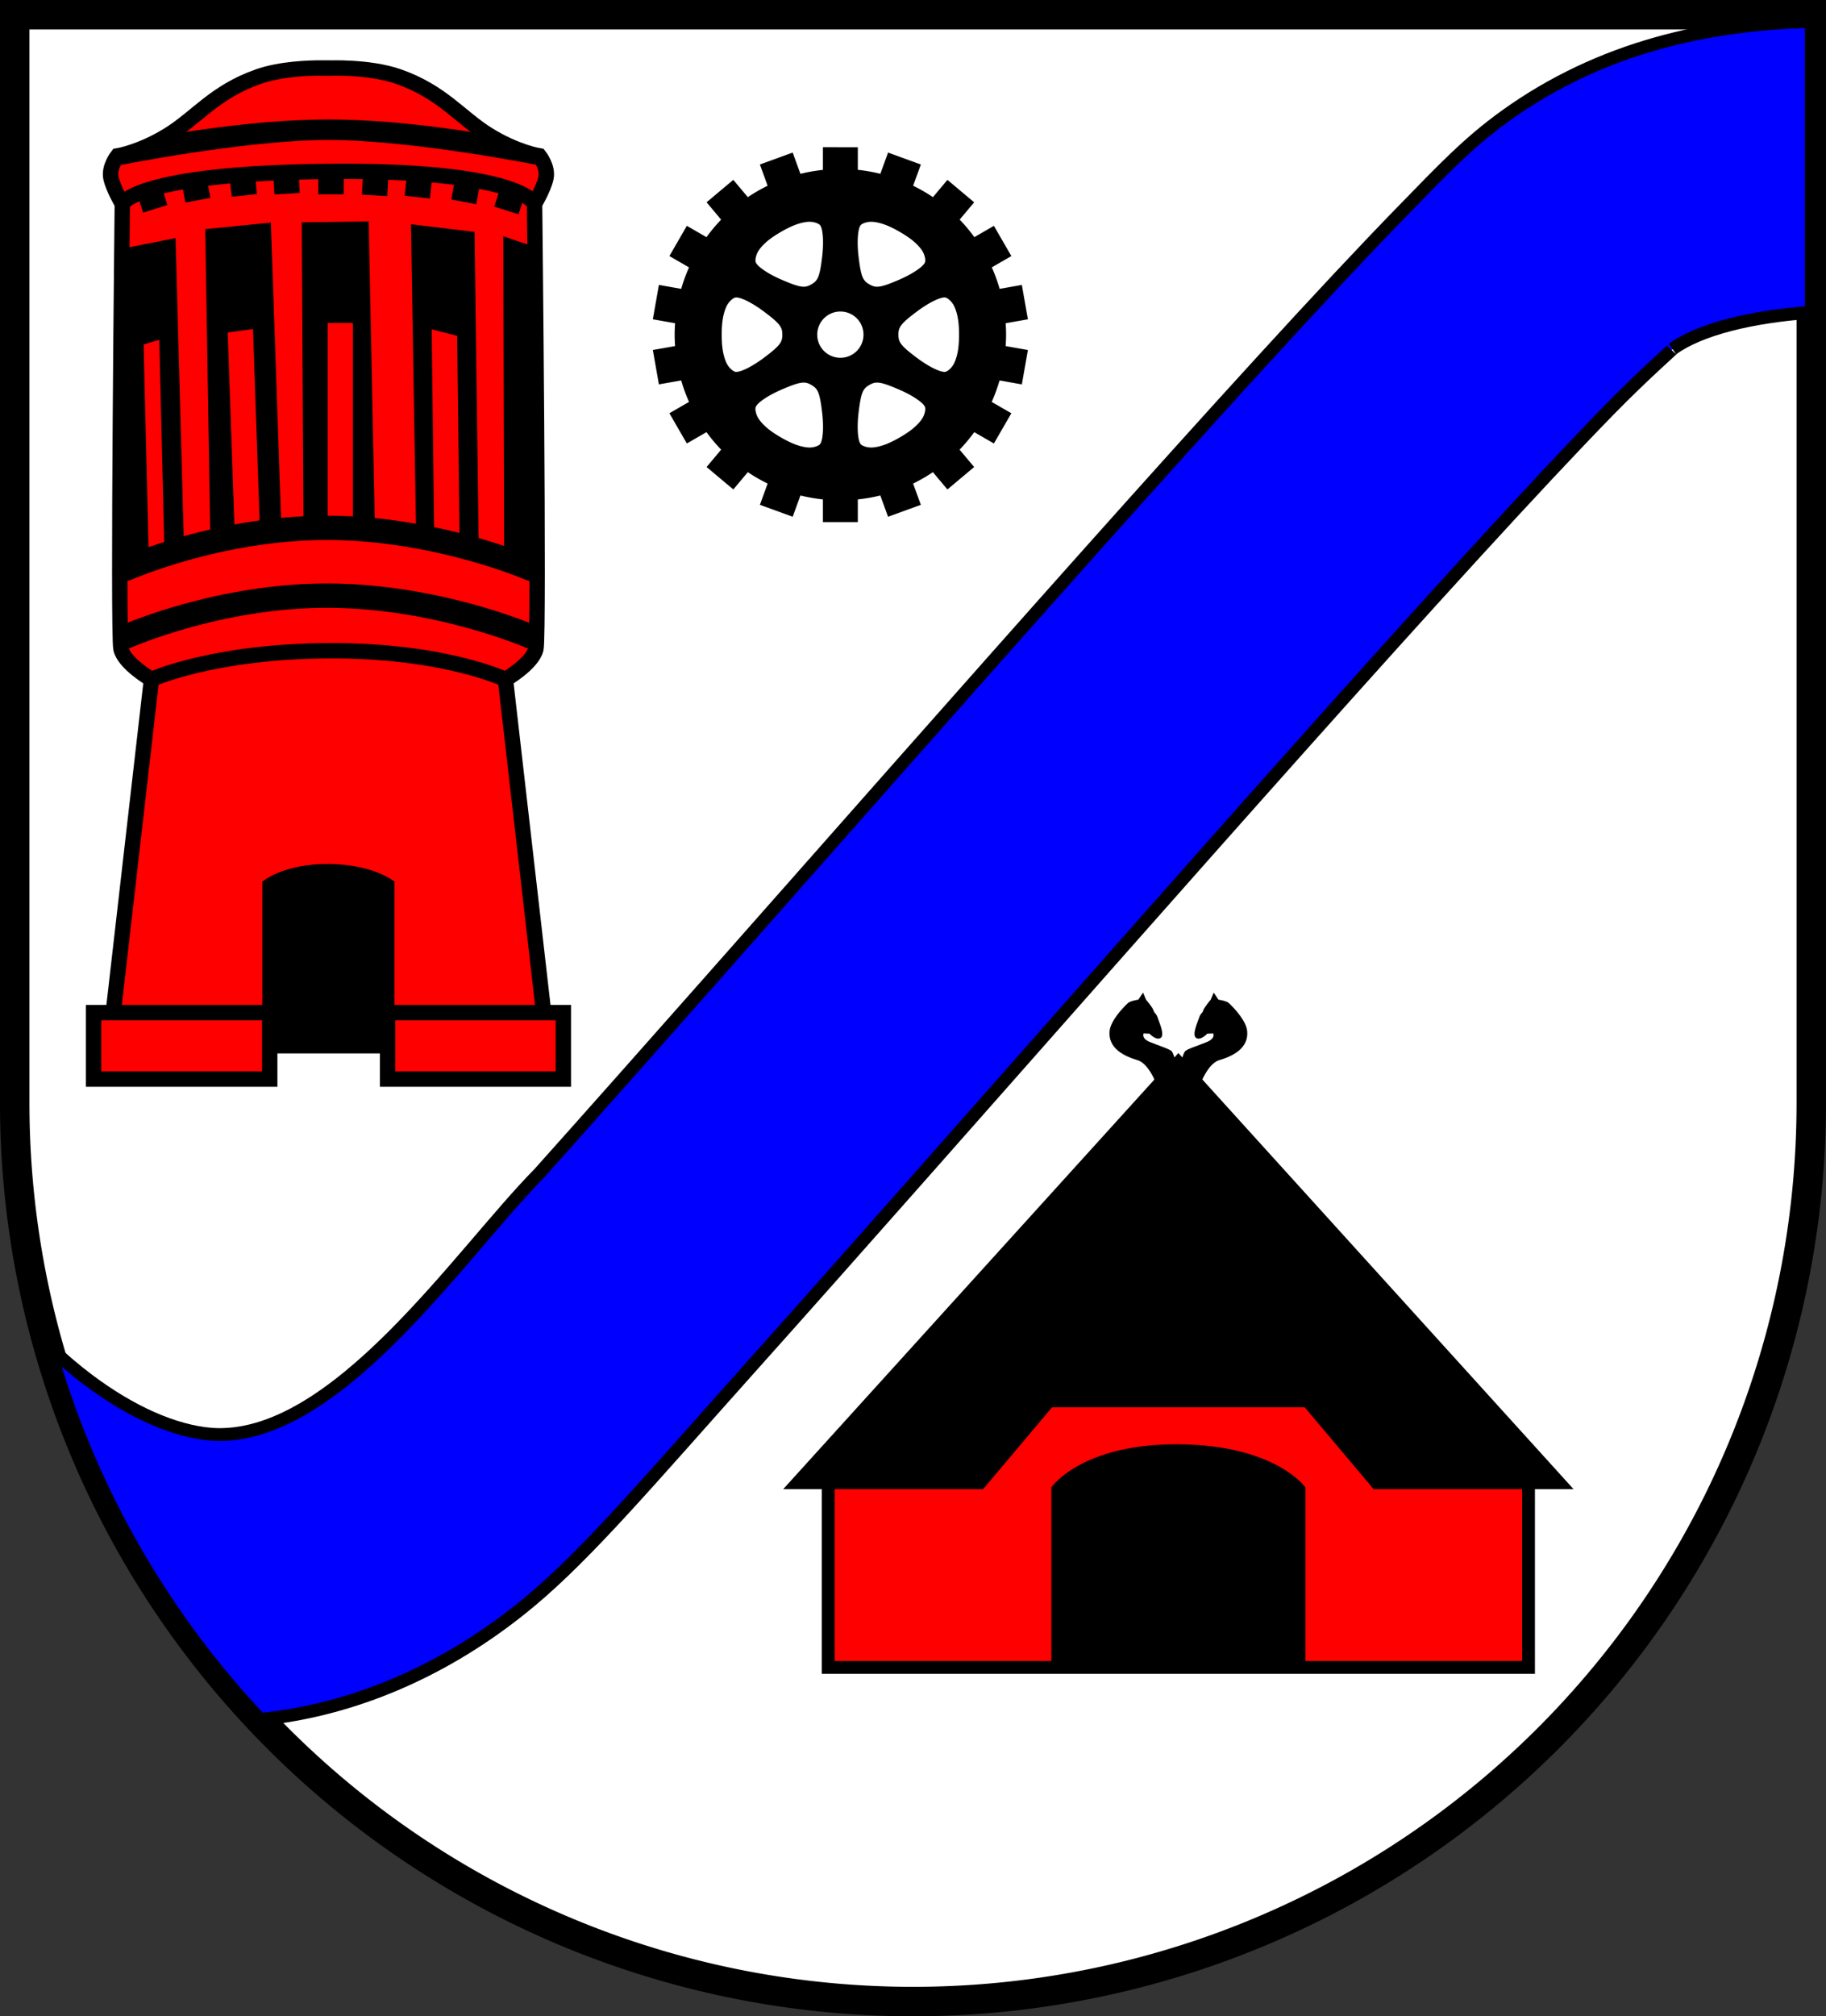 <?xml version="1.0" encoding="UTF-8" standalone="no"?>
<!-- Created with Inkscape (http://www.inkscape.org/) -->

<svg
   width="142.617mm"
   height="157.413mm"
   viewBox="0 0 142.617 157.413"
   version="1.1"
   id="svg2859"
   inkscape:version="1.2.2 (732a01da63, 2022-12-09)"
   sodipodi:docname="Wappen Klein Pampau2.svg"
   xmlns:inkscape="http://www.inkscape.org/namespaces/inkscape"
   xmlns:sodipodi="http://sodipodi.sourceforge.net/DTD/sodipodi-0.dtd"
   xmlns="http://www.w3.org/2000/svg"
   xmlns:svg="http://www.w3.org/2000/svg">
  <rect x="0" y="0" width="142.617" height="157.413" fill="#333333" stroke="none"/>
  <sodipodi:namedview
     id="namedview2861"
     pagecolor="#ffffff"
     bordercolor="#666666"
     borderopacity="1.0"
     inkscape:showpageshadow="2"
     inkscape:pageopacity="0.0"
     inkscape:pagecheckerboard="0"
     inkscape:deskcolor="#d1d1d1"
     inkscape:document-units="mm"
     showgrid="false"
     inkscape:zoom="0.8997104"
     inkscape:cx="268.97544"
     inkscape:cy="298.42936"
     inkscape:current-layer="layer1" />
  <defs
     id="defs2856" />
  <g
     inkscape:label="Ebene 1"
     inkscape:groupmode="layer"
     id="layer1"
     transform="translate(-525.209,-73.569)">
    <g
       id="g2805"
       transform="translate(503.534,13.728)">
      <path
         id="path2636"
         style="fill:#ffffff;stroke:#000000;stroke-width:2.3;stroke-linecap:round;stroke-dasharray:none"
         d="m 22.825,60.991 v 84.955 a 70.158,70.158 0 0 0 70.158,70.159 70.158,70.158 0 0 0 70.159,-70.159 V 60.991 Z" />
      <path
         id="path2699"
         style="color:#000000;fill:#0000ff;stroke:#000000;stroke-linecap:round;-inkscape-stroke:none"
         d="m 163.141,61.515 c -7.924,0.197 -16.374,1.94 -23.962,7.425 -2.85,2.06 -4.809,4.141 -7.888,7.297 -3.08,3.156 -6.782,7.123 -10.944,11.672 -8.323,9.097 -18.455,20.504 -28.522,31.888 -10.067,11.384 -20.067,22.744 -28.039,31.654 -6.177,6.251 -15.938,21.039 -25.588,20.365 -2.917,-0.234 -6.318,-1.75 -9.656,-4.265 -1.06,-0.799 -2.07,-1.673 -3.031,-2.573 3.072,10.887 8.731,20.87 16.494,29.098 7.095,-0.697 14.522,-3.73 21.119,-9.248 4.53,-3.789 9.285,-9.418 17.358,-18.441 8.073,-9.023 18.08,-20.393 28.125,-31.752 10.045,-11.359 20.129,-22.712 28.268,-31.607 4.069,-4.448 7.658,-8.286 10.449,-11.147 2.791,-2.86 5.282,-5.008 4.979,-4.789 2.159,-1.561 6.191,-2.543 10.839,-2.868 z"
         sodipodi:nodetypes="cssssccsccsssssccc" />
      <path
         id="path919"
         style="fill:#000000;stroke:none;stroke-width:0.2;stroke-linecap:round;stroke-dasharray:none"
         d="m 85.948,71.335 v 1.77 a 12.944,12.944 0 0 0 -1.757,0.308 l -0.605,-1.662 -2.561,0.932 0.604,1.658 a 12.944,12.944 0 0 0 -1.546,0.893 l -1.134,-1.352 -2.088,1.752 1.137,1.355 a 12.944,12.944 0 0 0 -1.145,1.367 l -1.533,-0.885 -1.363,2.361 1.533,0.885 a 12.944,12.944 0 0 0 -0.611,1.675 l -1.742,-0.307 -0.473,2.684 1.738,0.306 a 12.944,12.944 0 0 0 -0.034,0.893 12.944,12.944 0 0 0 0.034,0.892 l -1.738,0.306 0.473,2.684 1.742,-0.307 a 12.944,12.944 0 0 0 0.612,1.675 l -1.534,0.886 1.363,2.36 1.534,-0.885 a 12.944,12.944 0 0 0 1.145,1.367 l -1.137,1.355 2.088,1.752 1.134,-1.351 a 12.944,12.944 0 0 0 1.546,0.892 l -0.604,1.659 2.561,0.932 0.605,-1.662 a 12.944,12.944 0 0 0 1.756,0.308 v 1.77 h 2.725 v -1.77 a 12.944,12.944 0 0 0 1.757,-0.308 l 0.605,1.662 2.561,-0.932 -0.604,-1.658 a 12.944,12.944 0 0 0 1.546,-0.892 l 1.134,1.351 2.088,-1.752 -1.137,-1.355 a 12.944,12.944 0 0 0 1.145,-1.367 l 1.534,0.885 1.363,-2.36 -1.534,-0.885 a 12.944,12.944 0 0 0 0.612,-1.676 l 1.742,0.307 0.473,-2.684 -1.738,-0.306 a 12.944,12.944 0 0 0 0.034,-0.892 12.944,12.944 0 0 0 -0.032,-0.893 l 1.736,-0.306 -0.473,-2.684 -1.735,0.306 a 12.944,12.944 0 0 0 -0.611,-1.678 l 1.527,-0.881 -1.363,-2.361 -1.527,0.882 a 12.944,12.944 0 0 0 -1.148,-1.368 l 1.133,-1.35 -2.088,-1.752 -1.132,1.349 a 12.944,12.944 0 0 0 -1.547,-0.892 l 0.603,-1.656 -2.561,-0.932 -0.603,1.657 a 12.944,12.944 0 0 0 -1.759,-0.311 v -1.762 z m -1.083,5.82 c 0.399,-0.008 0.769,0.141 0.868,0.274 0.217,0.292 0.295,1.295 0.155,2.464 -0.191,1.588 -0.342,1.859 -0.843,2.148 -0.501,0.29 -0.812,0.284 -2.282,-0.344 -1.082,-0.462 -1.912,-1.032 -2.057,-1.366 -0.073,-0.168 0.004,-0.632 0.266,-0.993 0.435,-0.599 1.064,-1.025 1.704,-1.397 l 0.002,-0.001 c 0.001,-5e-4 9.6e-4,-6.88e-4 0.002,-0.001 0.642,-0.369 1.326,-0.7 2.062,-0.777 0.042,-0.004 0.083,-0.007 0.125,-0.008 z m 4.851,0 c 0.055,-3.78e-4 0.11,0.002 0.165,0.008 0.736,0.077 1.42,0.409 2.062,0.777 l 0.002,0.001 c 0.001,7.05e-4 0.001,6.95e-4 0.002,0.001 0.64,0.372 1.269,0.798 1.704,1.397 0.262,0.361 0.338,0.824 0.265,0.993 -0.145,0.334 -0.974,0.903 -2.056,1.366 -1.47,0.628 -1.781,0.633 -2.282,0.344 -0.502,-0.29 -0.652,-0.561 -0.843,-2.148 -0.141,-1.168 -0.063,-2.172 0.154,-2.464 0.096,-0.129 0.444,-0.272 0.827,-0.274 z m -10.553,5.908 c 0.383,-0.012 1.263,0.417 2.176,1.101 1.279,0.959 1.439,1.225 1.439,1.805 0,0.579 -0.159,0.845 -1.439,1.805 -0.942,0.706 -1.849,1.14 -2.211,1.098 -0.182,-0.021 -0.546,-0.319 -0.727,-0.726 -0.301,-0.676 -0.356,-1.434 -0.358,-2.175 v -0.002 -0.002 c 0.002,-0.74 0.057,-1.498 0.358,-2.175 0.181,-0.407 0.545,-0.705 0.727,-0.726 0.011,-0.001 0.023,-0.002 0.035,-0.003 z m 16.258,0 c 0.027,-0.001 0.051,-2.2e-5 0.074,0.003 0.182,0.021 0.546,0.319 0.727,0.726 0.301,0.676 0.356,1.434 0.358,2.175 v 0.002 c -4e-5,0.001 0,0.002 0,0.003 -0.002,0.74 -0.057,1.498 -0.358,2.175 -0.181,0.407 -0.545,0.705 -0.727,0.726 -0.362,0.042 -1.269,-0.392 -2.211,-1.098 -1.279,-0.959 -1.439,-1.225 -1.439,-1.805 0,-0.579 0.159,-0.845 1.439,-1.805 0.883,-0.662 1.736,-1.085 2.137,-1.101 z m -8.11,1.098 a 1.807,1.807 0 0 1 1.807,1.807 1.807,1.807 0 0 1 -1.807,1.807 1.807,1.807 0 0 1 -1.807,-1.807 1.807,1.807 0 0 1 1.807,-1.807 z m -2.874,5.549 c 0.231,-0.002 0.403,0.067 0.607,0.185 0.502,0.29 0.652,0.561 0.843,2.148 0.141,1.168 0.062,2.171 -0.155,2.463 -0.109,0.147 -0.549,0.313 -0.992,0.267 -0.736,-0.077 -1.42,-0.409 -2.062,-0.777 l -0.002,-10e-4 c -10e-4,-5e-4 -10e-4,-6.9e-4 -0.002,-0.001 -0.64,-0.372 -1.269,-0.798 -1.704,-1.397 -0.262,-0.361 -0.339,-0.824 -0.266,-0.993 0.145,-0.334 0.974,-0.903 2.057,-1.365 0.873,-0.373 1.337,-0.526 1.675,-0.529 z m 5.748,0 c 0.338,0.002 0.802,0.156 1.675,0.529 1.082,0.462 1.912,1.031 2.056,1.365 0.073,0.168 -0.003,0.632 -0.265,0.993 -0.435,0.599 -1.064,1.025 -1.704,1.397 l -0.002,0.001 c -0.001,5.1e-4 -0.001,6.9e-4 -0.002,0.001 -0.642,0.369 -1.326,0.7 -2.062,0.777 -0.443,0.047 -0.883,-0.119 -0.992,-0.267 -0.217,-0.292 -0.295,-1.295 -0.154,-2.463 0.191,-1.588 0.342,-1.859 0.843,-2.148 0.204,-0.118 0.375,-0.187 0.607,-0.185 z" />
      <g
         id="g1988"
         transform="translate(4.077,-3.258)">
        <path
           id="path1553"
           style="fill:#ff0000;stroke:none;stroke-width:0.2;stroke-linecap:round;stroke-dasharray:none"
           d="m 109.634,145.461 -30.636,33.794 h 3.287 v 14.023 h 27.349 27.348 v -14.023 h 3.287 z" />
        <path
           id="path1560"
           style="fill:#000000;stroke:#000000;stroke-width:0.2;stroke-linecap:round;stroke-dasharray:none"
           d="m 109.634,145.461 -30.636,33.794 h 15.341 l 5.379,-6.385 h 9.916 9.916 l 5.378,6.385 h 15.341 z" />
        <path
           style="fill:#000000;stroke:#000000;stroke-width:0.2;stroke-linecap:round;stroke-dasharray:none"
           d="m 109.634,193.278 h 9.822 V 179.255 c 0,0 -2.323,-3.252 -9.822,-3.298 -7.5,-0.047 -9.822,3.298 -9.822,3.298 v 14.023 h 9.822"
           id="path1848"
           sodipodi:nodetypes="ccczccc" />
        <path
           style="fill:none;stroke:#000000;stroke-width:1;stroke-linecap:round;stroke-dasharray:none"
           d="m 82.285,179.255 v 14.023 h 54.697 v -14.023"
           id="path1852" />
        <path
           style="fill:#000000;stroke:none;stroke-width:0.1;stroke-linecap:round;stroke-dasharray:none"
           d="m 108.099,148.2 c 0,0 -0.645,-2.034 -1.654,-2.332 -1.009,-0.298 -2.322,-0.9 -2.183,-2.282 0.075,-0.741 0.903,-1.686 1.439,-2.183 0.185,-0.171 0.802,-0.256 0.802,-0.256 l 0.372,-0.554 0.232,0.554 c 0,0 0.521,0.604 0.587,0.843 0.066,0.24 0.207,0.198 0.322,0.562 0.116,0.364 0.579,1.348 0.232,1.579 -0.347,0.232 -0.868,-0.331 -0.868,-0.331 l -0.463,-0.017 c 0,0 -0.207,0.38 0.496,0.67 0.703,0.289 1.563,0.546 1.712,0.736 0.149,0.19 0.372,1.025 0.372,1.025 z"
           id="path1978"
           sodipodi:nodetypes="csssccccssccsscc" />
        <path
           style="fill:#000000;stroke:none;stroke-width:0.1;stroke-linecap:round;stroke-dasharray:none"
           d="m 111.169,148.2 c 0,0 0.645,-2.034 1.654,-2.332 1.009,-0.298 2.322,-0.9 2.183,-2.282 -0.075,-0.741 -0.903,-1.686 -1.439,-2.183 -0.185,-0.171 -0.802,-0.256 -0.802,-0.256 l -0.372,-0.554 -0.232,0.554 c 0,0 -0.521,0.604 -0.587,0.843 -0.066,0.24 -0.207,0.198 -0.322,0.562 -0.116,0.364 -0.579,1.348 -0.232,1.579 0.347,0.232 0.868,-0.331 0.868,-0.331 l 0.463,-0.017 c 0,0 0.207,0.38 -0.496,0.67 -0.703,0.289 -1.563,0.546 -1.712,0.736 -0.149,0.19 -0.372,1.025 -0.372,1.025 z"
           id="path1980"
           sodipodi:nodetypes="csssccccssccsscc"
           inkscape:transform-center-x="-2.7597217"
           inkscape:transform-center-y="5.0981662" />
      </g>
      <g
         id="g2634"
         transform="translate(-84.487,99.608)">
        <path
           id="path2102"
           style="fill:#ff0000;stroke:#000000;stroke-width:1.2;stroke-linecap:round;stroke-dasharray:none"
           d="m 131.285,-34.461 c -0.996,-0.002 -3.204,0.069 -4.929,0.67 -3.417,1.189 -4.842,3.203 -7.04,4.559 -2.198,1.356 -3.976,1.637 -3.976,1.637 0,0 -0.701,0.888 -0.514,1.73 0.187,0.842 0.889,2.011 0.889,2.011 0,0 -0.37,33.591 -0.105,34.749 0.265,1.158 2.381,2.381 2.381,2.381 l -3.043,26.524 h 16.867 16.867 l -3.043,-26.524 c 0,0 2.117,-1.224 2.381,-2.381 0.265,-1.158 -0.105,-34.749 -0.105,-34.749 0,0 0.702,-1.169 0.889,-2.011 0.187,-0.842 -0.514,-1.73 -0.514,-1.73 0,0 -1.778,-0.281 -3.976,-1.637 -2.198,-1.356 -3.623,-3.37 -7.04,-4.559 -2.3,-0.801 -5.459,-0.66 -5.459,-0.66 0,0 -0.198,-0.009 -0.53,-0.009 z" />
        <rect
           style="fill:#ff0000;stroke:#000000;stroke-width:1.2;stroke-linecap:round;stroke-dasharray:none"
           id="rect1994"
           width="13.759"
           height="5.192"
           x="113.469"
           y="39.289" />
        <rect
           style="fill:#ff0000;stroke:#000000;stroke-width:1.2;stroke-linecap:round;stroke-dasharray:none"
           id="rect2107"
           width="13.726"
           height="5.192"
           x="-150.161"
           y="39.289"
           inkscape:transform-center-x="-11.264246"
           inkscape:transform-center-y="-16.536458"
           transform="scale(-1,1)" />
        <path
           style="fill:none;stroke:#000000;stroke-width:1.2;stroke-linecap:round;stroke-dasharray:none"
           d="m 145.639,13.276 c 0,0 -4.76,-2.285 -13.824,-2.238 -9.065,0.047 -13.824,2.238 -13.824,2.238"
           id="path2111"
           sodipodi:nodetypes="czc" />
        <path
           style="fill:none;stroke:#000000;stroke-width:1.9;stroke-linecap:round;stroke-dasharray:none"
           d="m 147.598,9.921 c 0,0 -7.241,-3.153 -15.784,-3.186 -8.542,-0.033 -15.784,3.186 -15.784,3.186"
           id="path2137"
           sodipodi:nodetypes="czc" />
        <path
           style="color:#000000;fill:#000000;stroke-linecap:round;-inkscape-stroke:none"
           d="m 131.815,-30.437 c -6.86,-6e-6 -14.156,1.508 -14.156,1.508 -0.433,0.089 -0.712,0.512 -0.623,0.945 0.089,0.433 -2.306,1.274 -1.873,1.184 0,0 10.028,-2.038 16.652,-2.038 6.624,6e-6 16.513,1.989 16.513,1.989 0.433,0.089 -1.822,-0.702 -1.734,-1.136 0.089,-0.433 -0.19,-0.857 -0.623,-0.945 0,0 -7.296,-1.508 -14.156,-1.508 z"
           id="path2166"
           sodipodi:nodetypes="scccscccs" />
        <path
           style="fill:none;stroke:#000000;stroke-width:1.2;stroke-linecap:round;stroke-dasharray:none"
           d="m 147.915,-23.854 c 0,0 -1.049,-2.673 -16.1,-2.532 -15.052,0.14 -16.1,2.532 -16.1,2.532"
           id="path2197"
           sodipodi:nodetypes="czc" />
        <rect
           style="fill:#000000;stroke:none;stroke-width:1.6;stroke-linecap:round;stroke-dasharray:none"
           id="rect2253"
           width="1.984"
           height="1.521"
           x="131.021"
           y="-26.114" />
        <g
           id="g2319"
           style="fill:#000000"
           transform="translate(84.19,-103.273)">
          <rect
             style="fill:#000000;stroke:none;stroke-width:1.6;stroke-linecap:round;stroke-dasharray:none"
             id="rect2307"
             width="1.984"
             height="1.521"
             x="38.82"
             y="79.525"
             transform="rotate(-3.287)" />
          <rect
             style="fill:#000000;stroke:none;stroke-width:1.6;stroke-linecap:round;stroke-dasharray:none"
             id="rect2309"
             width="1.984"
             height="1.521"
             x="31.379"
             y="81.193"
             transform="rotate(-6.159)" />
          <rect
             style="fill:#000000;stroke:none;stroke-width:1.6;stroke-linecap:round;stroke-dasharray:none"
             id="rect2311"
             width="1.984"
             height="1.521"
             x="21.248"
             y="83.147"
             transform="rotate(-10.595)" />
          <rect
             style="fill:#000000;stroke:none;stroke-width:1.6;stroke-linecap:round;stroke-dasharray:none"
             id="rect2313"
             width="1.984"
             height="1.521"
             x="7.545"
             y="84.843"
             transform="rotate(-17.487)" />
        </g>
        <g
           id="g2329"
           transform="matrix(-1,0,0,1,179.81,-103.142)"
           style="fill:#000000">
          <rect
             style="fill:#000000;stroke:none;stroke-width:1.6;stroke-linecap:round;stroke-dasharray:none"
             id="rect2321"
             width="1.984"
             height="1.521"
             x="38.82"
             y="79.525"
             transform="rotate(-3.287)" />
          <rect
             style="fill:#000000;stroke:none;stroke-width:1.6;stroke-linecap:round;stroke-dasharray:none"
             id="rect2323"
             width="1.984"
             height="1.521"
             x="31.379"
             y="81.193"
             transform="rotate(-6.159)" />
          <rect
             style="fill:#000000;stroke:none;stroke-width:1.6;stroke-linecap:round;stroke-dasharray:none"
             id="rect2325"
             width="1.984"
             height="1.521"
             x="21.248"
             y="83.147"
             transform="rotate(-10.595)" />
          <rect
             style="fill:#000000;stroke:none;stroke-width:1.6;stroke-linecap:round;stroke-dasharray:none"
             id="rect2327"
             width="1.984"
             height="1.521"
             x="7.545"
             y="84.843"
             transform="rotate(-17.487)" />
        </g>
        <path
           style="fill:#000000;stroke:#000000;stroke-width:0.2;stroke-linecap:round;stroke-dasharray:none"
           d="m 129.963,0.973 -0.132,-23.283 5.027,-0.066 0.494,24.143 z"
           id="path2335"
           sodipodi:nodetypes="ccccc" />
        <path
           style="fill:#000000;stroke:#000000;stroke-width:0.2;stroke-linecap:round;stroke-dasharray:none"
           d="m 122.687,2.164 -0.392,-23.953 4.926,-0.49 0.824,23.914 z"
           id="path2337"
           sodipodi:nodetypes="ccccc" />
        <path
           style="fill:#000000;stroke:#000000;stroke-width:0.2;stroke-linecap:round;stroke-dasharray:none"
           d="m 138.76,1.899 -0.397,-24.046 4.763,0.576 0.331,24.793 z"
           id="path2339"
           sodipodi:nodetypes="ccccc" />
        <path
           style="fill:#000000;stroke:#000000;stroke-width:0.2;stroke-linecap:round;stroke-dasharray:none"
           d="m 115.741,-20.26 4.035,-0.794 0.661,24.209 -5.027,1.323 z"
           id="path2341" />
        <path
           style="fill:#000000;stroke:#000000;stroke-width:0.2;stroke-linecap:round;stroke-dasharray:none"
           d="m 147.69,-20.458 -2.117,-0.728 0.066,25.4 2.447,0.728 z"
           id="path2343" />
        <rect
           style="fill:#ff0000;stroke:#ff0000;stroke-width:0.2;stroke-linecap:round;stroke-dasharray:none"
           id="rect2386"
           width="1.777"
           height="15.388"
           x="131.851"
           y="-14.453" />
        <path
           id="rect2388"
           style="fill:#ff0000;stroke:#ff0000;stroke-width:0.2;stroke-linecap:round"
           d="m 139.98,-13.927 1.789,0.458 0.194,16.544 -1.777,0.021 z"
           sodipodi:nodetypes="ccccc" />
        <path
           id="rect2390"
           style="fill:#ff0000;stroke:#ff0000;stroke-width:0.2;stroke-linecap:round"
           d="m 124.05,-13.722 1.776,-0.242 0.541,15.706 -1.776,0.061 z"
           sodipodi:nodetypes="ccccc" />
        <path
           id="rect2392"
           style="fill:#ff0000;stroke:#ff0000;stroke-width:0.2;stroke-linecap:round"
           d="m 117.478,-12.801 1.029,-0.305 0.403,16.693 -1.029,0.025 z"
           sodipodi:nodetypes="ccccc" />
        <path
           style="fill:none;stroke:#000000;stroke-width:1.9;stroke-linecap:round;stroke-dasharray:none"
           d="m 147.598,4.629 c 0,0 -7.241,-3.153 -15.784,-3.186 -8.542,-0.033 -15.784,3.186 -15.784,3.186"
           id="path2141"
           sodipodi:nodetypes="czc" />
        <path
           id="path2538"
           style="fill:#000000;stroke:#000000;stroke-width:0.2;stroke-linecap:round;stroke-dasharray:none"
           d="m 131.815,27.783 c -3.463,-0.023 -5.06,1.333 -5.06,1.333 v 13.26 h 5.06 5.06 V 29.116 c 0,0 -1.597,-1.31 -5.06,-1.333 z"
           sodipodi:nodetypes="zcccccz" />
      </g>
    </g>
  </g>
</svg>
